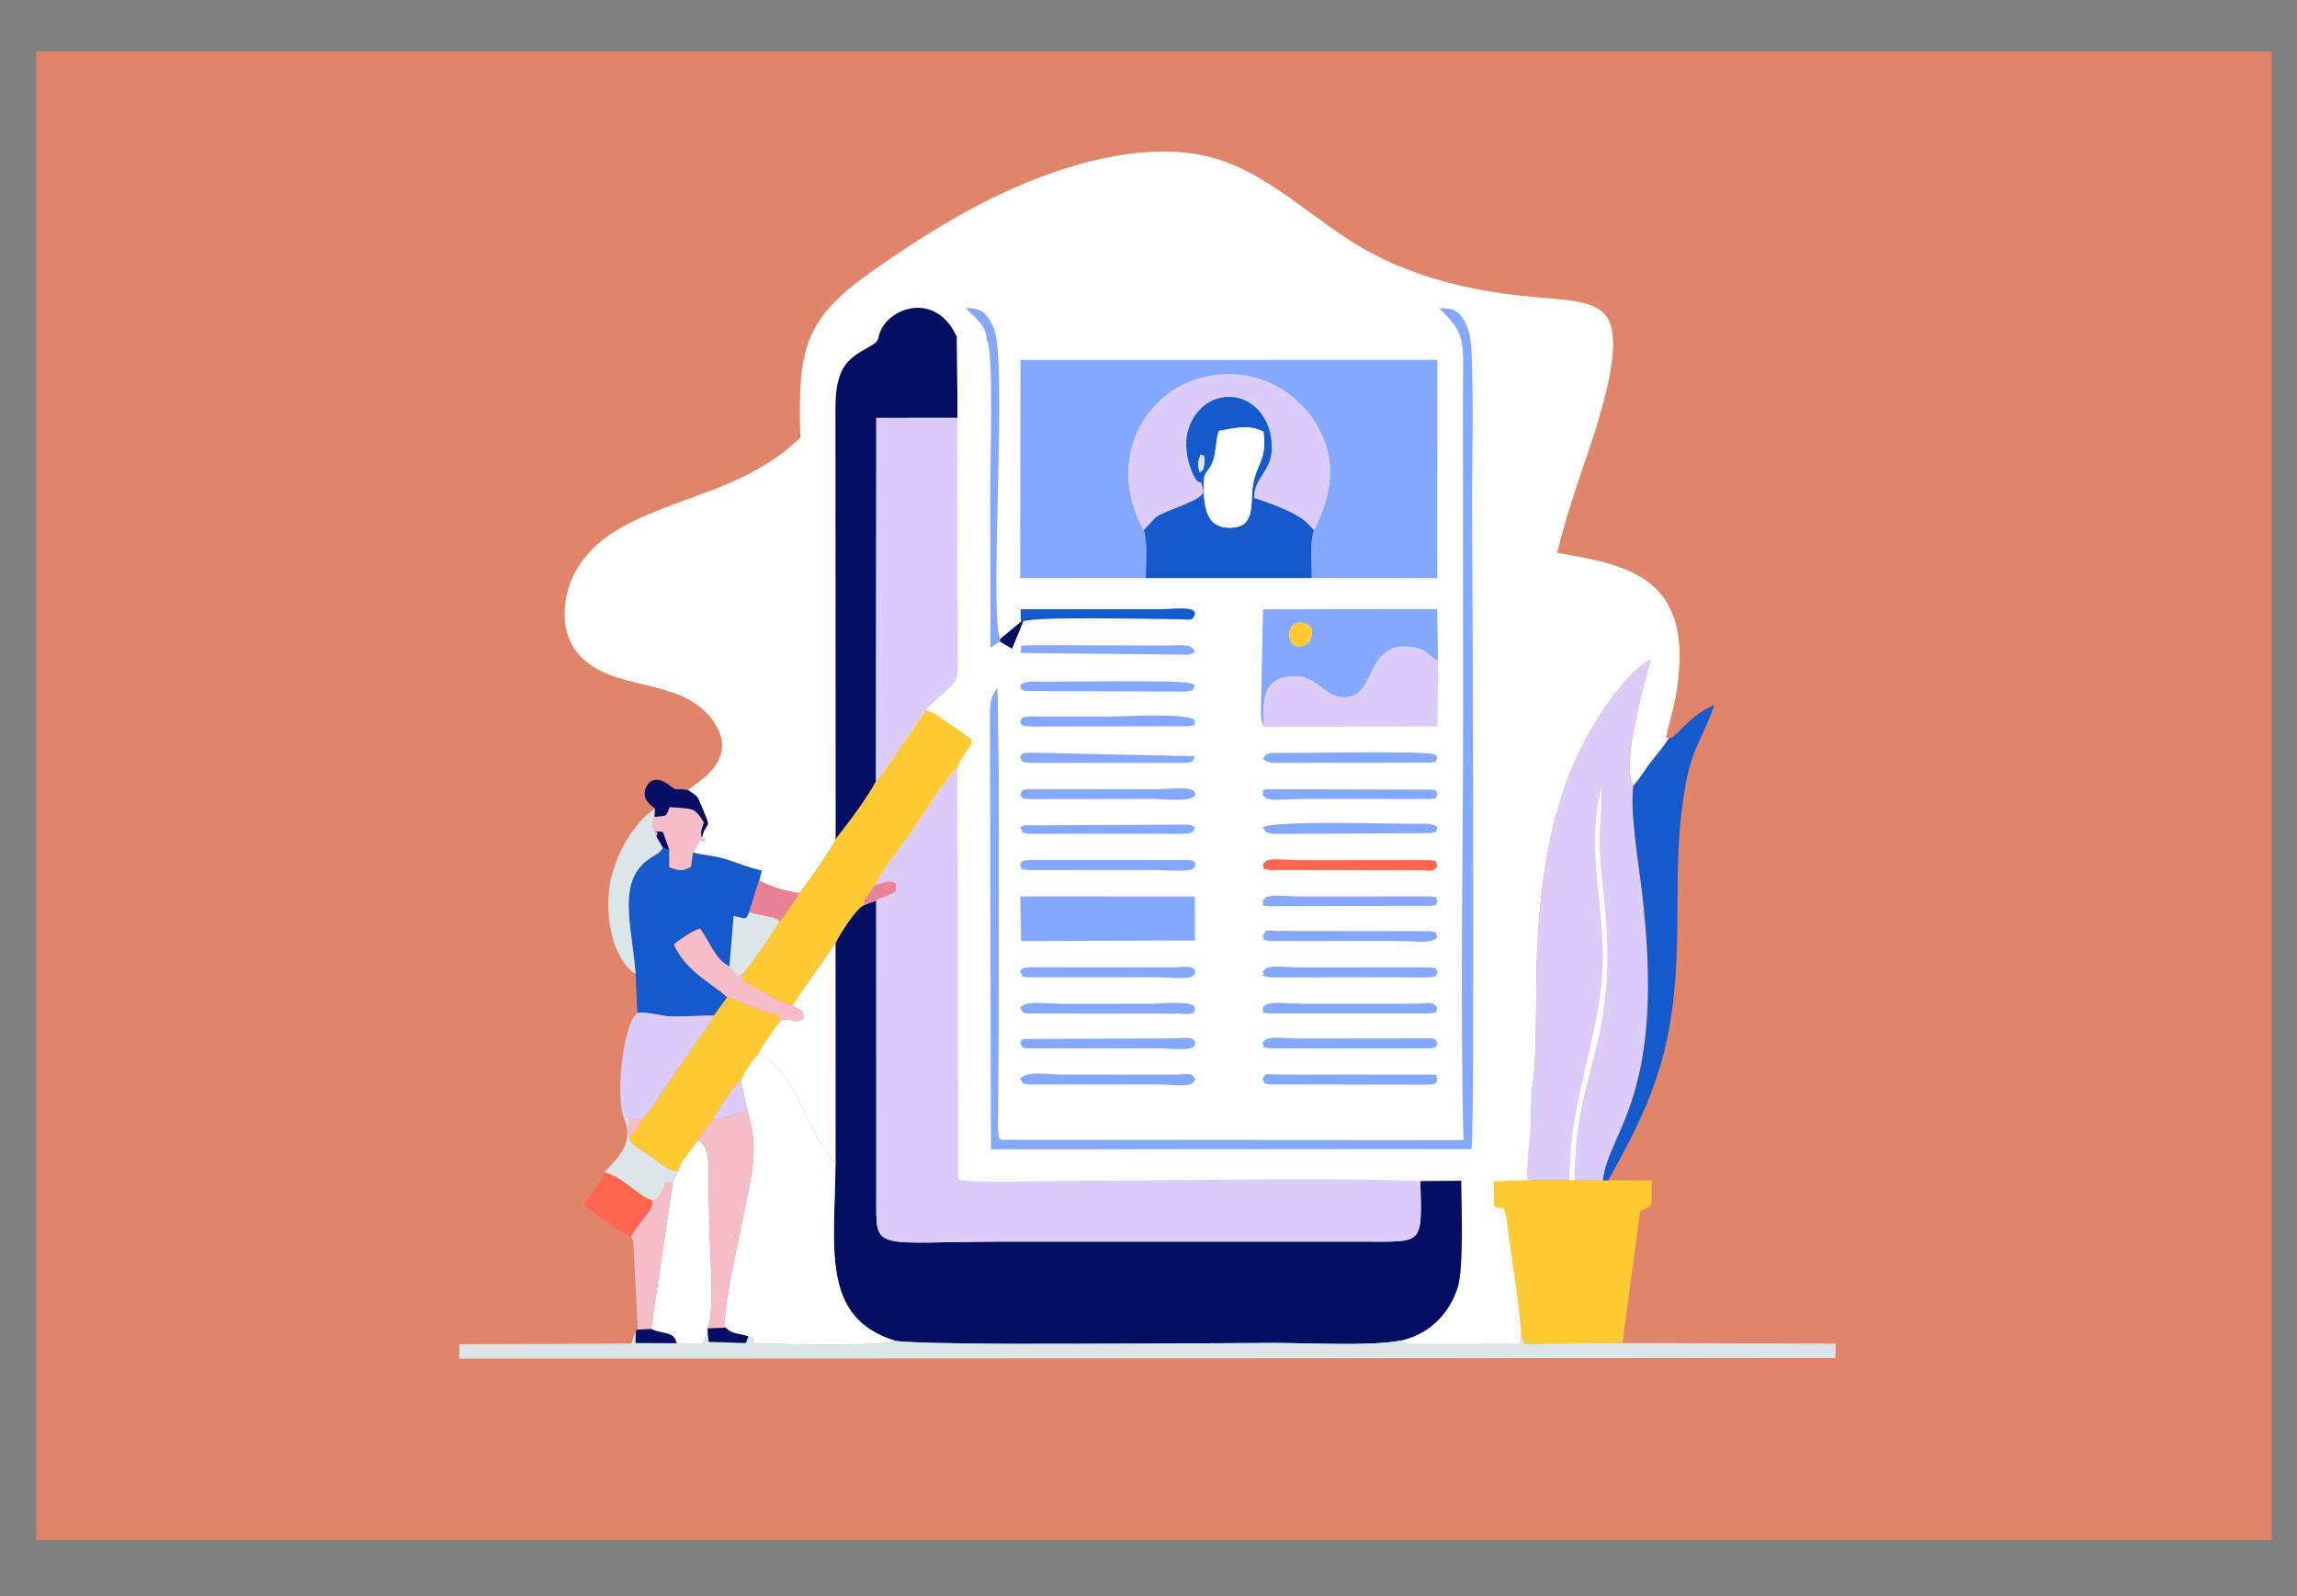 <?xml version="1.0" encoding="UTF-8"?>
<!DOCTYPE svg PUBLIC "-//W3C//DTD SVG 1.1//EN" "http://www.w3.org/Graphics/SVG/1.1/DTD/svg11.dtd">
<!-- Creator: CorelDRAW 2018 (64-Bit) -->
<svg xmlns="http://www.w3.org/2000/svg" xml:space="preserve" width="74.475mm" height="51.76mm" version="1.1" style="shape-rendering:geometricPrecision; text-rendering:geometricPrecision; image-rendering:optimizeQuality; fill-rule:evenodd; clip-rule:evenodd"
viewBox="0 0 7447.5 5176"
 xmlns:xlink="http://www.w3.org/1999/xlink">
 <rect x="0" y="0" width="7447.5" height="5176" fill="#808080" stroke="none"/>
 <defs>
  <style type="text/css">
   <![CDATA[
    .fil1 {fill:#FEFEFE}
    .fil2 {fill:#040E63}
    .fil7 {fill:#145ACC}
    .fil4 {fill:#84A8FE}
    .fil3 {fill:#DBCCF9}
    .fil5 {fill:#DBE6E8}
    .fil0 {fill:#E08569}
    .fil11 {fill:#E98297}
    .fil8 {fill:#F5BDC7}
    .fil10 {fill:#FE644E}
    .fil6 {fill:#FEC931}
    .fil9 {fill:#FEFEFE}
   ]]>
  </style>
 </defs>
 <g id="Layer_x0020_1">
  <rect class="fil0" x="117.51" y="166.73" width="7247.5" height="4826"/>
  <path class="fil1" d="M2608.72 1632.95c-28.53,-357.84 -16.43,-473.67 29.39,-561.83 45.81,-88.17 125.32,-148.67 245.48,-230.35 120.15,-81.69 280.92,-184.56 469.79,-258.88 188.87,-74.34 405.84,-120.16 584.76,-68.72 178.91,51.43 319.79,200.09 484.44,294.32 164.65,94.22 353.08,133.97 500.88,150.4 147.81,16.41 254.99,9.5 291.29,77.78 36.3,68.28 1.74,211.78 -31.11,322.42 -32.85,110.63 -63.97,188.42 -98.54,302.52 -34.58,114.09 -72.6,264.49 -84.7,393.28 -12.11,128.79 1.72,235.96 2.99,408.69 1.29,172.73 -9.98,411 -20.41,637.58 -10.42,226.58 -19.98,441.48 -19.54,656.7 0.45,215.23 10.92,430.78 -9.78,538.56 -20.69,107.8 -72.55,107.83 -158.99,107.86 -86.43,0.05 -207.44,0.11 -546.22,-7.46 -338.77,-7.56 -895.32,-22.74 -1165,-71.91 -269.68,-49.16 -252.49,-132.3 -255.99,-224.87 -3.52,-92.56 -27.72,-194.56 -50.93,-250.93 -23.2,-56.37 -45.4,-67.11 -45.4,-169.11 0,-101.99 22.2,-295.24 -1.27,-691.79 -23.48,-396.55 -92.62,-996.42 -121.14,-1354.26z"/>
  <path class="fil2" d="M2801.24 2934.31c-24.77,7.74 -84.91,103.42 -92.51,124.82l0.19 711.12c-1.47,268.23 -51.45,501.45 193.34,576.78 105.81,17.09 1043.38,7.12 1230.38,7.12 109.9,0 312.31,11.17 409,-7.7 91.34,-19.52 157.35,-86.13 184.48,-171.63 20.45,-64.45 12.33,-265.85 11.54,-346.63l-132.56 1.04c5.27,212.23 11.63,196.12 -192.2,196.17l-1145.78 -0.05c-444.19,0.01 -426.08,38.22 -425.87,-147.45l-0.13 -958.33 -39.88 14.74z"/>
  <path class="fil1" d="M2230.87 2561.52c38.08,26.47 27.4,15.8 47.9,62.59 31.49,71.91 9.68,34.47 -2.65,91.42 9.57,8.45 10.12,-11.25 7.03,12.72 -29.07,-10.77 -9.74,-4.88 -21.23,10.23l-15.35 25.6c43.19,10.93 74.14,10.49 115,24.48 36.66,12.54 70.73,25.76 108.21,34.14l-8.38 32.08c36.85,19.88 83.36,34.59 129.87,41.24 22.05,-25.68 104.42,-143.78 118.2,-175.05l-0.74 -1399.52c-118.36,77.48 -131.54,166.31 -408.79,270.99 -182.57,68.93 -346.45,113.31 -429.9,252.92 -44.72,74.84 -58.99,192.29 -1.71,266.4 108.64,140.57 341.15,73.93 446.56,229.53 87.32,128.9 -68.42,201.69 -84.02,220.23z"/>
  <path class="fil3" d="M2837.82 2868.68c29.91,-6.01 41.12,-17.5 66.83,-4.68 2.16,32.84 3.69,26.09 -26.94,39.63 -15.79,6.97 -23.49,7.98 -36.59,15.94l0.13 958.33c-0.21,185.67 -18.32,147.46 425.87,147.45l1145.78 0.05c203.83,-0.05 197.47,16.06 192.2,-196.17 -316.94,-12.62 -787.36,-0.97 -1131.9,-0.8 -79.25,0.04 -305.04,9.82 -366.64,-4.47l-2.35 -1335.51c-23.23,15.84 -116.66,159.05 -137.53,190.73 -37.97,57.64 -102.02,132.87 -128.86,189.5z"/>
  <path class="fil4" d="M3714.86 1874.12c-0.27,-50.17 7.45,-107.86 -6.49,-155.27 -135.74,-243.95 23.92,-504.89 275.95,-505.39 137.18,-0.27 237.25,83.16 283.87,163.06 69.65,119.37 48.7,228.21 -7.73,342.67 -15.13,46.84 -6.39,104.99 -7.29,154.98l406.75 0.43 0.49 -707.84 -1351.66 0.3 -0.91 707.32 407.02 -0.26z"/>
  <path class="fil1" d="M4963.36 3539.32c21.91,-41.09 15.76,-351.72 18.77,-427.47 9.91,-250.12 44.52,-507.37 164.67,-725.84 49.16,-89.38 135.54,-211.29 205.25,-248.86 -18.62,71.53 -97.72,340.68 -56.23,409.79 19.91,-19.95 38.05,-52.14 54.34,-72.82 24.93,-31.64 39.77,-47.55 60.67,-79.93 -17.13,-7.29 -7.26,2.1 -5.18,-20.98l24.4 -98.05c85.04,-438.7 -189.6,-445.73 -430.23,-491.54 -41.16,-7.84 -89.52,-25.26 -122.49,-30.04l-0.13 1730.47 87.7 -9.63 -1.54 64.9z"/>
  <path class="fil3" d="M4963.36 3539.32c11.56,72.35 -15.26,199.18 -11.82,287.14l136.27 0.21c-1.61,-229.72 76.82,-407.73 102.5,-623.6 28.5,-239.49 -57.87,-419.9 2.63,-657.46 4.61,133.14 -19.24,122.32 6.19,341.2 58.28,501.41 -93.81,563.39 -92.7,940.02l90.53 0.39c20.77,-167.38 207.38,-271.7 126.11,-942.57 -10.36,-85.46 -39.02,-257.8 -27.25,-337.71 -41.49,-69.11 37.61,-338.26 56.23,-409.79 -69.71,37.57 -156.09,159.48 -205.25,248.86 -120.15,218.47 -154.76,475.72 -164.67,725.84 -3.01,75.75 3.14,386.38 -18.77,427.47z"/>
  <path class="fil2" d="M2708.73 1321.45l0.74 1399.52c37.9,-48.18 102.76,-133.04 130.92,-187.65l0.93 -1178.32 263.53 -0.14 -2.17 -261.83c-64.99,-143.36 -204.3,-100.03 -243.08,-29.66 -20.28,36.8 -0.09,37.85 -39.29,59.77 -67.95,38 -110.94,62.33 -111.58,198.31z"/>
  <path class="fil3" d="M2840.39 2533.32c19.66,-19.65 62.81,-85.56 81.37,-113.32 26.36,-39.44 50.79,-73.74 80.8,-117.06 18.05,-23.04 41.27,-39.35 63.26,-60.92 40.18,-39.42 40.07,-32.34 39.7,-94.84l-0.67 -792.32 -263.53 0.14 -0.93 1178.32z"/>
  <path class="fil1" d="M2402.03 3500.84l21.17 101.34c39.93,133 13.48,202.31 -14.72,347.87 -12.45,64.25 -69.63,311.14 -56.37,354.64 23.71,22.31 44.94,18.14 74.14,28.09 21.16,22.6 8.92,-24.94 16.58,22.56 24.57,1.1 433.09,11.81 459.43,-8.31 -244.79,-75.33 -194.81,-308.55 -193.34,-576.78 -38.49,-35.8 -85.09,-132.24 -113.48,-192.27 -30.03,-63.51 -81.02,-142.68 -136.79,-160.78 -21.47,21.11 -44.18,57.38 -56.62,83.64z"/>
  <path class="fil5" d="M5260.52 4354.47l-315.42 1.84 -13.74 -23.52 -7.4 23.89c-65.47,-2.1 -131.99,-0.21 -197.83,-0.32 -32.97,-0.06 -65.97,-0.49 -98.95,-0.26 -12.04,0.08 -39.57,1.26 -49.77,0.34 -17.12,-1.54 -10.14,-1.28 -22.42,-4.31l-13.35 -5.68c-96.69,18.87 -299.1,7.7 -409,7.7 -187,0 -1124.57,9.97 -1230.38,-7.12 -26.34,20.12 -434.86,9.41 -459.43,8.31 -7.66,-47.5 4.58,0.04 -16.58,-22.56l-8.16 21.46 -120.2 -3.81 -3.19 -30.46 -16.74 36.22 -84.46 -1.36 -132.82 -0.71 0.68 -39.32 -14.2 41.38 -557.84 1.9 -0.12 46.83 4461.79 -2.18 1.02 -46.2 -691.49 -2.06z"/>
  <path class="fil6" d="M4931.36 4332.79l13.74 23.52 315.42 -1.84 57.1 -427.13c1.93,-1.4 5.05,-2.1 6.56,-2.86 41.33,-21.1 28.95,-12.85 31.67,-97.43l-141.55 -0.16 -17.34 0.33 -90.53 -0.39 -18.62 -0.16 -136.27 -0.21 -108.42 3.73 1.3 80.67c33.48,17.33 32.68,-22.32 45.62,83.02 10.16,82.73 43.51,281.4 41.32,338.91z"/>
  <path class="fil6" d="M2840.39 2533.32c-28.16,54.61 -93.02,139.47 -130.92,187.65 -13.78,31.27 -96.15,149.37 -118.2,175.05 -12.69,20.63 -49.13,76.41 -63.5,90.81 -20.34,35.54 -93.09,143.36 -118.59,168.55 -5.08,33.51 -4.61,18.23 26.08,38.18 9.47,6.15 27.26,15.41 41.58,23.89 29.39,17.43 59.32,34.73 92.03,41.79l139.86 -200.11c7.6,-21.4 67.74,-117.08 92.51,-124.82 -0.34,-1.75 -0.69,-6.41 -0.55,-5.33 0.13,1.06 -0.27,-4.26 0,-5.2 0.27,-0.97 0.6,-4.08 1.03,-5.28l36.1 -49.82c26.84,-56.63 90.89,-131.86 128.86,-189.5 20.87,-31.68 114.3,-174.89 137.53,-190.73 9.84,-26.83 30.22,-55.42 47.24,-76.92 -6.98,-24.88 5.01,-9.15 -25.85,-32.32 -12.96,-9.74 -26.05,-18.11 -39.07,-26.89 -22.66,-15.28 -54.22,-43.46 -83.97,-49.38 -30.01,43.32 -54.44,77.62 -80.8,117.06 -18.56,27.76 -61.71,93.67 -81.37,113.32z"/>
  <path class="fil4" d="M3247.76 3695.42c-7.59,-8.47 -9.08,5.67 -11.56,-39.5 -0.73,-13.26 0.66,-35.61 0.77,-50.01 1.6,-204.68 5.19,-1301.15 -3.49,-1377.14 -17.55,27.21 -22.29,35.48 -23.92,72.74l3.4 1424.47 1557.98 -0.48c11.76,-72.45 2.36,-1957.69 1.89,-2122.68 -0.21,-74.5 8.26,-469.46 -9.18,-523.84 -23.05,-71.87 -50.15,-81.8 -97.29,-78.87 92.41,84.83 76.58,119.45 76.85,272.99l0.63 1038.62c-0.02,458.01 -9.91,928.25 1.03,1384.82l-1497.11 -1.12z"/>
  <path class="fil3" d="M3708.37 1718.85c1.8,-1.4 4.03,-6.32 4.77,-4.88l33.13 -36.17c34.18,-25.3 150.3,-53.52 155.71,-83.22 -7.38,-45.89 -9.96,-23.97 -20,-34.91 -19.26,-20.97 -42.54,-89.25 -34.4,-143.31 10.5,-69.73 62.56,-129.06 136.73,-129.65 71.58,-0.57 122.94,58.23 135.26,123 22.32,117.37 -52.91,124.7 -53.37,204.88 40.43,12.22 141.04,47.98 171.42,80.78l22.84 23.82c56.43,-114.46 77.38,-223.3 7.73,-342.67 -46.62,-79.9 -146.69,-163.33 -283.87,-163.06 -252.03,0.5 -411.69,261.44 -275.95,505.39z"/>
  <path class="fil7" d="M2060.8 3158.01l5.76 126.34c31.61,-5.66 73.59,10.53 112.16,11.21 45.02,0.79 91.4,-3.17 136.33,-3.28l42.6 -58.97c-42.2,-41.2 -132.5,-81.2 -172.84,-171.48 22.41,-16.75 56.2,-42.51 84.91,-51.06 34.73,47.71 47.41,97.87 95.48,122.78l13.59 -163.15c34.48,3.87 39.49,18.68 49.85,-12.74l32.76 -102.88 8.38 -32.08c-37.48,-8.38 -71.55,-21.6 -108.21,-34.14 -40.86,-13.99 -71.81,-13.55 -115,-24.48l-6.31 46.41c-32.93,15.73 -33.56,12.7 -70.1,1.58l-0.02 -56.49 -20.71 -6.94c-15.63,21.88 -19.3,18.6 -43.36,35.03 -107.9,73.69 -57.5,215.32 -45.27,374.34z"/>
  <path class="fil7" d="M3889.64 1531.76c-7.98,-31.76 -6.54,-27.8 2.48,-57.25 3.24,4.23 19.61,-9.7 11.38,36.49 -3.6,20.19 -4.88,10.3 -13.86,20.76zm61.65 -134.53c74.66,-14.18 101.64,-18.39 145,2.43 13.58,94.3 -25.03,102.82 -34.82,179.84 -7.6,59.77 9.92,138.19 -84.88,131.06 -72.97,-5.49 -74.49,-85.58 -73.09,-151.51 0.72,-34.38 19.44,-29.54 31.49,-71.02 7.89,-27.14 7.54,-61.49 16.3,-90.8zm-242.92 321.62c13.94,47.41 6.22,105.1 6.49,155.27l538.31 0.05c0.9,-49.99 -7.84,-108.14 7.29,-154.98l-22.84 -23.82c-30.38,-32.8 -130.99,-68.56 -171.42,-80.78 0.46,-80.18 75.69,-87.51 53.37,-204.88 -12.32,-64.77 -63.68,-123.57 -135.26,-123 -74.17,0.59 -126.23,59.92 -136.73,129.65 -8.14,54.06 15.14,122.34 34.4,143.31 10.04,10.94 12.62,-10.98 20,34.91 -5.41,29.7 -121.53,57.92 -155.71,83.22l-33.13 36.17c-0.74,-1.44 -2.97,3.48 -4.77,4.88z"/>
  <path class="fil7" d="M5410.83 2394.19c-20.9,32.38 -35.74,48.29 -60.67,79.93 -16.29,20.68 -34.43,52.87 -54.34,72.82 -11.77,79.91 16.89,252.25 27.25,337.71 81.27,670.87 -105.34,775.19 -126.11,942.57l17.34 -0.33c130.28,-234.44 208.62,-395.82 221.73,-723.84 6.12,-153.13 -2.35,-302.92 14.34,-454.88 24.71,-224.92 58.88,-221.64 107.91,-362.75 -87.39,37.33 -120.41,106.6 -147.45,108.77z"/>
  <path class="fil4" d="M4242.72 2084.01c-72.1,49.85 -85.9,-73.68 -21.41,-64.99 57.22,7.72 21.47,64.69 21.41,64.99zm-146.5 272.82c0.28,-87.99 -3.59,-157.72 94.2,-164.16 82.72,-5.45 105.69,76.93 179.69,67.55 92.77,-11.76 59.64,-183.06 206.36,-162.34 51.01,7.21 52.58,27.01 85.89,45.34l-2.57 -168.43 -564.65 0.61 -7.17 336.81c0.29,8.01 0.78,15.87 2.17,23.75l6.08 20.87z"/>
  <path class="fil6" d="M2315.05 3292.28c-18.44,36.46 -37.87,56.43 -61.05,91.62 -19.28,29.25 -34.85,51.28 -57.36,82.81 -26.52,37.16 -86.08,136.24 -114.69,162.51 -11.98,25.97 -23.09,42.46 -43.56,59.54 12.38,29.03 43.59,40.45 71.45,60.49 28.79,20.72 50.16,43.46 88.98,49.42 8.13,-35.74 42.88,-68.9 63.03,-101.63 16.58,-23.78 24.47,-41.65 48.71,-64.73 11.1,-25.23 70.93,-114.39 91.47,-131.47 12.44,-26.26 35.15,-62.53 56.62,-83.64 15.4,-31.02 50.59,-79.43 72.81,-108.94 -9.08,-22.19 -10.77,-15.14 -38.75,-24.38 -16.39,-5.43 -28.91,-9.08 -43.29,-14.38 -35.05,-12.92 -57.57,-27.29 -91.77,-36.19l-42.6 58.97z"/>
  <path class="fil3" d="M4096.22 2356.83l564.5 -1.6 1.64 -212.01c-33.31,-18.33 -34.88,-38.13 -85.89,-45.34 -146.72,-20.72 -113.59,150.58 -206.36,162.34 -74,9.38 -96.97,-73 -179.69,-67.55 -97.79,6.44 -93.92,76.17 -94.2,164.16z"/>
  <path class="fil1" d="M2198.82 3798.67c-6.61,8.91 -11.38,21.65 -17.69,37.71l-70.28 472.53c41.15,18.33 75.21,6.44 82.65,45.92l84.46 1.36 16.74 -36.22 -0.2 -12.98c23.95,-62.04 6.41,-253.05 5.34,-330.51 -0.72,-51.79 -1.86,-103.52 -2.29,-156.33 -0.38,-46.09 3.91,-105.48 -35.7,-123.11 -20.15,32.73 -54.9,65.89 -63.03,101.63z"/>
  <path class="fil1" d="M2568.87 3259.24c32.53,22.49 33.37,7.79 37.02,41.63 -33.5,24.07 -36.05,-4.92 -74.43,7.39 -22.22,29.51 -57.41,77.92 -72.81,108.94 55.77,18.1 106.76,97.27 136.79,160.78 28.39,60.03 74.99,156.47 113.48,192.27l-0.19 -711.12 -139.86 200.11z"/>
  <polygon class="fil4" points="3310.72,3051.18 3874.49,3049.14 3873.9,2906.53 3308.01,2906.3 "/>
  <path class="fil8" d="M2310.56 3632.31c-24.24,23.08 -32.13,40.95 -48.71,64.73 39.61,17.63 35.32,77.02 35.7,123.11 0.43,52.81 1.57,104.54 2.29,156.33 1.07,77.46 18.61,268.47 -5.34,330.51l57.61 -2.3c-13.26,-43.5 43.92,-290.39 56.37,-354.64 28.2,-145.56 54.65,-214.87 14.72,-347.87l-112.64 30.13z"/>
  <path class="fil3" d="M2022.47 3622.8l17.92 2 41.56 4.42c28.61,-26.27 88.17,-125.35 114.69,-162.51 22.51,-31.53 38.08,-53.56 57.36,-82.81 23.18,-35.19 42.61,-55.16 61.05,-91.62 -44.93,0.11 -91.31,4.07 -136.33,3.28 -38.57,-0.68 -80.55,-16.87 -112.16,-11.21 -49.17,37.68 -70.56,278.53 -44.09,338.45z"/>
  <path class="fil1" d="M3104.85 1354.86l0.67 792.32c0.37,62.5 0.48,55.42 -39.7,94.84 -21.99,21.57 -45.21,37.88 -63.26,60.92 29.75,5.92 61.31,34.1 83.97,49.38 13.02,8.78 26.11,17.15 39.07,26.89 30.86,23.17 18.87,7.44 25.85,32.32l14.48 -28.38c18.34,-43.06 13.75,-65.24 43.63,-81.64 1.63,-37.26 6.37,-45.53 23.92,-72.74 8.68,75.99 5.09,1172.46 3.49,1377.14 -0.11,14.4 -1.5,36.75 -0.77,50.01 2.48,45.17 3.97,31.03 11.56,39.5 -11.73,-264.14 -1.24,-548.33 -2.46,-814.94 -0.63,-137.36 -1.55,-274.78 -0.88,-412.15 0.82,-168.86 -19.81,-250.51 36.83,-364.94l-38.32 -22.56c-14.12,6.85 -0.65,-0.39 -16.75,9.14 -0.32,0.19 -12.45,8.32 -15.27,10.06 1.08,-168.16 -0.09,-337.17 -0.41,-505.45 -0.14,-68.78 12.31,-460.96 -11.25,-493.74 18.77,170.33 7.01,413.63 7,592.65 0,98.92 0.17,197.85 0.16,296.75 -0.02,190.93 -11.68,110.35 -89.52,205.61 -20.2,-190.56 2.39,-775.37 2.72,-1038.26l-16.93 -64.56 2.17 261.83z"/>
  <path class="fil9" d="M3951.29 1397.23c-8.76,29.31 -8.41,63.66 -16.3,90.8 -12.05,41.48 -30.77,36.64 -31.49,71.02 -1.4,65.93 0.12,146.02 73.09,151.51 94.8,7.13 77.28,-71.29 84.88,-131.06 9.79,-77.02 48.4,-85.54 34.82,-179.84 -43.36,-20.82 -70.34,-16.61 -145,-2.43z"/>
  <path class="fil5" d="M2060.8 3158.01c-12.23,-159.02 -62.63,-300.65 45.27,-374.34 24.06,-16.43 27.73,-13.15 43.36,-35.03l-21.66 -37.88 -11.49 -31.66c-2.69,-22.32 -1.25,-15.28 5.94,-30.65l1.63 -26.03c-66.85,41.26 -130.28,149.22 -146.46,245.13 -18.62,110.33 13.36,246.85 83.41,290.46z"/>
  <path class="fil8" d="M2357.65 3233.31c34.2,8.9 56.72,23.27 91.77,36.19 14.38,5.3 26.9,8.95 43.29,14.38 27.98,9.24 29.67,2.19 38.75,24.38 38.38,-12.31 40.93,16.68 74.43,-7.39 -3.65,-33.84 -4.49,-19.14 -37.02,-41.63 -32.71,-7.06 -62.64,-24.36 -92.03,-41.79 -14.32,-8.48 -32.11,-17.74 -41.58,-23.89 -30.69,-19.95 -31.16,-4.67 -26.08,-38.18 -2.06,1.31 -5.35,3.4 -6.27,3.83 -27.98,13.19 20.65,36.32 -37.71,-25.66 -48.07,-24.91 -60.75,-75.07 -95.48,-122.78 -28.71,8.55 -62.5,34.31 -84.91,51.06 40.34,90.28 130.64,130.28 172.84,171.48z"/>
  <path class="fil8" d="M2114.34 3892.02c2.04,25.66 -11.16,35.51 -27.55,58.39 -16.69,23.3 -30.68,40.11 -41.86,59.67 7.07,9.23 1.07,-7.41 8.28,17.84l15.05 282.97 42.59 -1.98 70.28 -472.53c-17.58,-11.58 3.35,-7.59 -13.79,-0.93 -39.96,15.52 20.3,-21.15 -7.94,5.33 -18.8,17.63 -10.43,41.85 -45.06,51.24z"/>
  <path class="fil4" d="M3199.25 1100.84c23.56,32.78 11.11,424.96 11.25,493.74 0.32,168.28 1.49,337.29 0.41,505.45 2.82,-1.74 14.95,-9.87 15.27,-10.06 16.1,-9.53 2.63,-2.29 16.75,-9.14l0 -9.42c-37.47,-82.15 25.74,-905.24 -21.22,-1008.45 -18.97,-41.71 -33.88,-64.78 -89.95,-64.16l9.6 10.46c27.65,28.28 55.76,46.25 57.89,91.58z"/>
  <path class="fil10" d="M2044.93 4010.08c11.18,-19.56 25.17,-36.37 41.86,-59.67 16.39,-22.88 29.59,-32.73 27.55,-58.39 -56.94,-22.54 -88.93,-73.5 -155.58,-91.92 -8.14,39.18 -47.9,70.81 -65.04,108.32 22.83,17.97 126.54,93.29 151.21,101.66z"/>
  <path class="fil5" d="M1958.76 3800.1c66.65,18.42 98.64,69.38 155.58,91.92 34.63,-9.39 26.26,-33.61 45.06,-51.24 28.24,-26.48 -32.02,10.19 7.94,-5.33 17.14,-6.66 -3.79,-10.65 13.79,0.93 6.31,-16.06 11.08,-28.8 17.69,-37.71 -38.82,-5.96 -60.19,-28.7 -88.98,-49.42 -27.86,-20.04 -59.07,-31.46 -71.45,-60.49l2 -63.96 -17.92 -2c28.64,65.85 2.43,110.8 -49.59,163.78 -2.92,2.97 -8.33,10.78 -9.25,8.94 -0.75,-1.49 -3.37,2.94 -4.87,4.58z"/>
  <path class="fil9" d="M5087.81 3826.67l18.62 0.16c-1.11,-376.63 150.98,-438.61 92.7,-940.02 -25.43,-218.88 -1.58,-208.06 -6.19,-341.2 -60.5,237.56 25.87,417.97 -2.63,657.46 -25.68,215.87 -104.11,393.88 -102.5,623.6z"/>
  <path class="fil8" d="M2122.22 2648.45c-7.19,15.37 -8.63,8.33 -5.94,30.65l11.49 31.66c16.87,-17.25 -25.21,-16.77 21.22,-13.58l21.15 58.4 0.02 56.49c36.54,11.12 37.17,14.15 70.1,-1.58l6.31 -46.41 15.35 -25.6c11.49,-15.11 -7.84,-21 21.23,-10.23 3.09,-23.97 2.54,-4.27 -7.03,-12.72 -7.36,-19.79 1.48,-31.18 6.3,-49.37 -33.4,-51.92 -34.92,-42.77 -111.61,-49.58 -0.66,1.65 -6.02,16.42 -6.05,16.47 -7.28,14.25 -3.43,10.88 -42.54,15.4z"/>
  <path class="fil5" d="M2365.2 3133.55c58.36,61.98 9.73,38.85 37.71,25.66 0.92,-0.43 4.21,-2.52 6.27,-3.83 25.5,-25.19 98.25,-133.01 118.59,-168.55 -10.39,-8.75 7.23,-1.74 -22.61,-12.41 -6.32,-2.26 -18.59,-4.23 -26.68,-5.83 -16.77,-3.31 -37.28,-7.49 -49.84,-10.93 -10.36,31.42 -15.37,16.61 -49.85,12.74l-13.59 163.15z"/>
  <path class="fil4" d="M3365.44 2788.24c-62.06,-0.84 -52.65,5.77 -58.19,18.05 18.41,14.5 -22.9,6.04 25.85,14.59l412.12 -0.19c46.31,0.01 128.75,11.07 129.86,-14.4 0.86,-19.64 -7.89,-18.54 -63.47,-17.8l-446.17 -0.25z"/>
  <path class="fil4" d="M3365.43 3136.15c-60.44,-0.74 -51.94,4.05 -57.94,16.35 19.71,19.89 -15.95,8.13 25.42,16.21l412.31 -0.2c55.08,0.01 129.69,12.06 129.68,-15.96 -0.02,-25.15 -37.14,-16.63 -63.25,-16.2l-446.22 -0.2z"/>
  <path class="fil4" d="M3440.23 3254.25c-63.89,0.07 -116.65,-11.37 -132.87,13.65 14.44,17.53 -2.52,11.87 25.48,18.05l487.38 0.58c27.15,0.11 54.63,7.82 54.28,-17.74 -0.36,-27.07 -112.01,-14.6 -137.53,-14.58l-296.74 0.04z"/>
  <path class="fil4" d="M3440.23 3484.34c-30.19,0 -116.24,-14.7 -132.69,14.37 14.64,16.43 -2.55,11.6 25.33,17.54l412.35 -0.17c78.69,0.02 118.5,13.39 130.02,-17.37 -11.07,-23.28 -30.25,-15.17 -63.61,-14.71l-371.4 0.34z"/>
  <path class="fil4" d="M4223.31 3367.11c-75.27,-0.02 -119.05,-13.01 -129.81,16.19 14.37,14.29 -22.29,6.19 22.84,15.33 3.9,0.79 34.51,0.57 40.55,0.48l446.21 0.21c58.28,0.69 51.14,-3.24 57.76,-16.02 -8.54,-18.23 -4.31,-17.72 -66.25,-16.57l-371.3 0.38z"/>
  <path class="fil4" d="M3307.47 2575.49c6.95,12.79 -0.23,16.17 57.96,15.4l371.54 -0.56c26.54,0 137.61,12.55 137.87,-15.36 0.26,-28.79 -71.42,-16.23 -129.62,-16.22l-412.42 -0.19c-42.97,8.78 -5.47,-4.79 -25.33,16.93z"/>
  <path class="fil4" d="M3307.63 2336.45c4.65,11.82 -5.81,19.95 57.8,19.25 25.01,-0.28 49.71,-0.63 74.8,-0.56l412.09 -0.43c33.55,-8.45 13.99,7.69 22.44,-18.26 -13.53,-26.56 -239.42,-13.14 -277.92,-13.13l-222.96 -0.16c-6.37,-0.1 -36.5,-0.7 -40.6,-0.06 -37.34,5.8 -5.39,-1.33 -25.65,13.35z"/>
  <path class="fil10" d="M4223.31 2788.99c-79.21,-0.02 -119.25,-13.44 -129.51,17.3 16.63,14.13 -22.98,5.7 22.56,14.31l486.76 0.67c36.73,0.48 44.51,8.29 57.57,-14.98 -9.03,-22.19 0.28,-12.15 -24.99,-17.52 -1.14,-0.24 -37.19,-0.26 -41.09,-0.19l-371.3 0.41z"/>
  <path class="fil4" d="M4148.39 3018.38c-38.91,-0.17 -45.39,-8.11 -54.82,18.72 17.68,14.57 -22.16,5.78 22.87,13.72l411.86 -0.06c65.07,0.01 116.73,11.61 132.35,-13.66 -9.14,-22.31 -0.09,-12.54 -25.01,-18.12l-487.25 -0.6z"/>
  <path class="fil4" d="M4223.31 3136.76c-72.05,-0.01 -118.82,-12.75 -129.42,15.74 13.22,14.91 -23.53,6.16 22.35,15.86 3.58,0.76 34.88,0.63 40.65,0.54l371.41 -0.39c25.04,0 49.81,0.33 74.8,0.61 60.18,0.67 51.83,-4.28 57.78,-16.62 -9.69,-20.14 -1.15,-11.44 -25.3,-16.07l-412.27 0.33z"/>
  <path class="fil4" d="M4094.01 2460.09c17.94,12.7 18.63,13.4 63.18,13.2l478.55 -0.58c26.93,-6.95 16.01,5.7 24.62,-20.86l-11.8 -6.28c-35.61,-10.77 -362.42,-4.58 -417.01,-4.58l-107.88 -0.07c-28.15,6.22 -14.63,4.27 -29.66,19.17z"/>
  <path class="fil4" d="M4139.93 3483.59c-34.87,0.32 -35.39,-7.21 -46.67,15.12 16.3,20.44 -16.42,8.23 22.88,17.18l486.97 0.87c64.62,1.02 52.82,-6.48 57.35,-18.05 -10.65,-20.02 14.26,-11.89 -25,-14.39l-420.39 0.02c-24.81,-0.01 -50.62,-0.97 -75.14,-0.75z"/>
  <path class="fil4" d="M4594.53 2670.8c-73.14,0.93 -463.47,-12.09 -500.44,11.85 13.31,14.84 1.45,21.89 62.87,21.14l485.41 -2.84c21.67,-8.46 9.22,5.78 18.28,-18.3 -15.33,-12.82 4.67,-2.55 -18.46,-9.08 -20.31,-5.73 7.5,-0.02 -14.66,-2.71 -4.15,-0.51 -27.32,-0.13 -33,-0.06z"/>
  <path class="fil4" d="M4223.31 3254.28c-62.75,-0.02 -117.05,-11.59 -129.63,13.62 8.77,11.32 -19.34,17.95 38.96,17.95l478.09 0c56.64,0 44.32,-4.06 49.57,-17.95 -13.15,-22.62 -31.12,-14.54 -65.64,-14 -24.9,0.38 -49.71,0.29 -74.6,0.32l-296.75 0.06z"/>
  <path class="fil4" d="M3326.16 3368.43c-21.97,6.73 -8.61,-5.93 -18.79,14.87 19.95,19.76 -16.37,7.96 25.51,15.74l412.34 -0.3c56.71,0 129.64,12.3 129.71,-15.45 0.06,-25.42 -36.89,-17.01 -63.29,-16.6l-485.48 1.74z"/>
  <path class="fil7" d="M3309.62 2016.16l8.15 -1.29c33.64,-16.91 410.69,-7.84 502.37,-7.16 37.81,0.29 45.62,8.31 54.55,-17.47 -0.74,-26.95 -66.12,-14.97 -121.23,-14.95l-444.27 -0.1 0.43 40.97z"/>
  <path class="fil4" d="M4093.38 2575.49c11.95,27.03 61.51,14.88 129.93,14.83l412.09 0.2c34.09,-6.2 12.16,8.76 25.55,-15.03 -9.57,-21.47 4.06,-8.45 -18.59,-15.29l-509.72 -1.45c-59,-0.01 -29.7,5.5 -39.26,16.74z"/>
  <path class="fil4" d="M3307.64 2221.04c8.88,25.83 -4.1,10.09 18.33,19.22l518.96 2.01c29.01,-7.2 17.47,4.28 29.16,-21.23l-14.46 -6.12c-41.77,-10.82 -408.7,-3.93 -485.62,-4.82 -28.65,-0.33 -48.11,-2.93 -66.37,10.94z"/>
  <path class="fil4" d="M4223.31 2906.58c-69.51,0.05 -117.94,-12.42 -129.79,15.12 9.79,11.45 -20.42,16.31 39.12,16.32l509.68 -1.39c22.48,-6.64 9,5.98 18.53,-14.93 -12.77,-24.56 10.16,-8.87 -25.36,-15.4l-412.18 0.28z"/>
  <path class="fil4" d="M3313.46 2679.19c-1.14,-1.88 -4.19,2 -5.96,3.46 14.3,21.57 -3.6,13.15 25.32,20.49l404.15 -0.05c25.01,0.05 49.67,0.48 74.6,0.81 65.05,0.86 56.61,-8.52 62.66,-21.25 -9.19,-5.94 -5.53,-4.94 -22.06,-9.11l-532.53 2.51c-1.64,0.51 -5.03,5.02 -6.18,3.14z"/>
  <path class="fil4" d="M3307.4 2113.88c1.79,1.42 4.85,0.64 5.98,3.32l538.84 5.42c15.89,-3.84 13.86,-3.64 22.24,-8.74 -13.75,-28.31 -29.05,-21.06 -96.27,-20.95l-429.69 -1.14c-66.85,3.64 -25.96,-1.85 -41.1,22.09z"/>
  <path class="fil4" d="M3307.69 2451.85c4.27,12.17 -6.22,22.67 57.74,21.66l446.13 -0.11c63.11,0.95 54.5,-3.93 62.75,-21.55l-533.29 -11.39c-44.64,5.09 -16.97,-1.89 -33.33,11.39z"/>
  <path class="fil2" d="M2123.85 2622.42l-1.63 26.03c39.11,-4.52 35.26,-1.15 42.54,-15.4 0.03,-0.05 5.39,-14.82 6.05,-16.47 76.69,6.81 78.21,-2.34 111.61,49.58 -4.82,18.19 -13.66,29.58 -6.3,49.37 12.33,-56.95 34.14,-19.51 2.65,-91.42 -20.5,-46.79 -9.82,-36.12 -47.9,-62.59 -50.47,-8.4 -28.35,8.08 -62.19,-16.93 -58.78,-43.44 -79.5,10.19 -78.43,30.31 1.45,27.16 25.05,37.21 33.6,47.52z"/>
  <path class="fil11" d="M2428.64 2957.66c12.56,3.44 33.07,7.62 49.84,10.93 8.09,1.6 20.36,3.57 26.68,5.83 29.84,10.67 12.22,3.66 22.61,12.41 14.37,-14.4 50.81,-70.18 63.5,-90.81 -46.51,-6.65 -93.02,-21.36 -129.87,-41.24l-32.76 102.88z"/>
  <path class="fil3" d="M2310.56 3632.31l112.64 -30.13 -21.17 -101.34c-20.54,17.08 -80.37,106.24 -91.47,131.47z"/>
  <path class="fil2" d="M2061.36 4314.8l-0.68 39.32 132.82 0.71c-7.44,-39.48 -41.5,-27.59 -82.65,-45.92l-42.59 1.98 -6.9 3.91z"/>
  <path class="fil2" d="M2294.7 4319.97l3.19 30.46 120.2 3.81 8.16 -21.46c-29.2,-9.95 -50.43,-5.78 -74.14,-28.09l-57.61 2.3 0.2 12.98z"/>
  <path class="fil6" d="M4242.72 2084.01c0.06,-0.3 35.81,-57.27 -21.41,-64.99 -64.49,-8.69 -50.69,114.84 21.41,64.99z"/>
  <path class="fil11" d="M2837.82 2868.68l-36.1 49.82c-0.43,1.2 -0.76,4.31 -1.03,5.28 -0.27,0.94 0.13,6.26 0,5.2 -0.14,-1.08 0.21,3.58 0.55,5.33l39.88 -14.74c13.1,-7.96 20.8,-8.97 36.59,-15.94 30.63,-13.54 29.1,-6.79 26.94,-39.63 -25.71,-12.82 -36.92,-1.33 -66.83,4.68z"/>
  <polygon class="fil2" points="3242.93,2071.41 3242.93,2080.83 3281.25,2103.39 3317.77,2014.87 3309.62,2016.16 "/>
  <path class="fil8" d="M2038.39 3688.76c20.47,-17.08 31.58,-33.57 43.56,-59.54l-41.56 -4.42 -2 63.96z"/>
  <path class="fil2" d="M2149.43 2748.64l20.71 6.94 -21.15 -58.4c-46.43,-3.19 -4.35,-3.67 -21.22,13.58l21.66 37.88z"/>
  <path class="fil5" d="M3889.64 1531.76c8.98,-10.46 10.26,-0.57 13.86,-20.76 8.23,-46.19 -8.14,-32.26 -11.38,-36.49 -9.02,29.45 -10.46,25.49 -2.48,57.25z"/>
 </g>
</svg>
